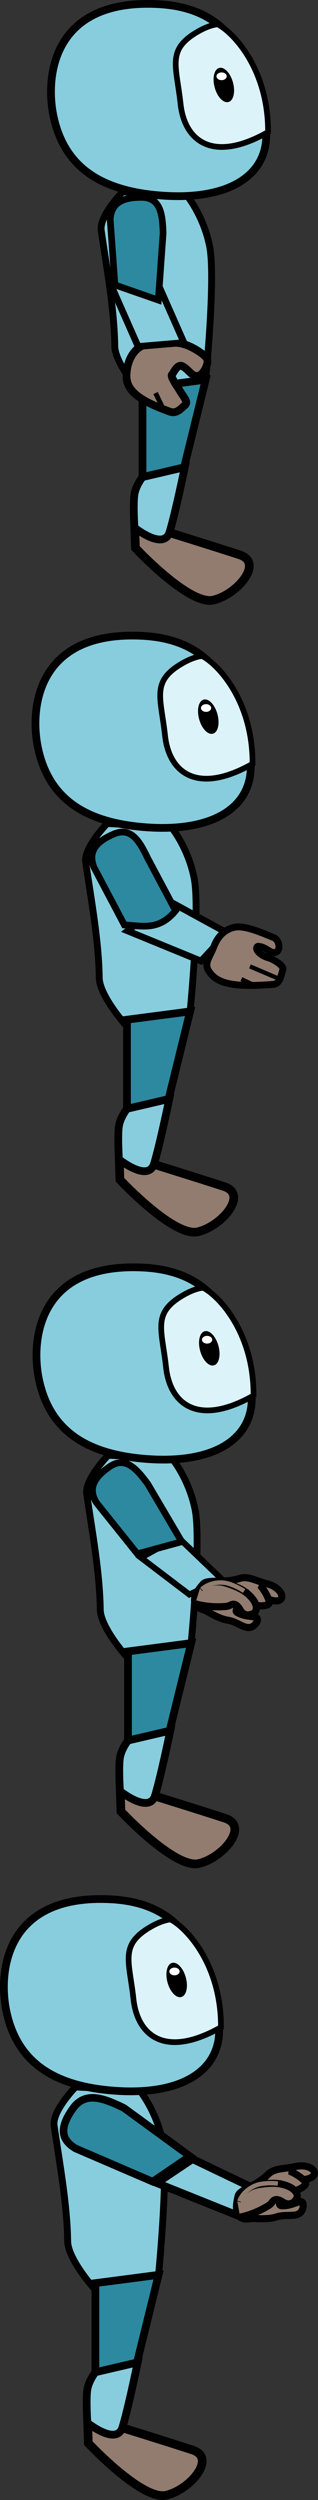 <?xml version="1.0" encoding="UTF-8" standalone="no"?>
<svg
   xmlns:dc="http://purl.org/dc/elements/1.1/"
   xmlns:cc="http://creativecommons.org/ns#"
   xmlns:rdf="http://www.w3.org/1999/02/22-rdf-syntax-ns#"
   xmlns:svg="http://www.w3.org/2000/svg"
   xmlns="http://www.w3.org/2000/svg"
   xmlns:sodipodi="http://sodipodi.sourceforge.net/DTD/sodipodi-0.dtd"
   xmlns:inkscape="http://www.inkscape.org/namespaces/inkscape"
   width="62.623mm"
   height="492.244mm"
   viewBox="0 0 62.623 492.244"
   version="1.1"
   id="svg8"
   inkscape:version="1.0.1 (0767f8302a, 2020-10-17)"
   sodipodi:docname="perso_prend_objet_droit.svg"
   inkscape:export-filename="/home/karine/escoria-assets-testing/prend_objet_droit/perso_prend_objet_droit.png"
   inkscape:export-xdpi="96"
   inkscape:export-ydpi="96">
  <rect x="0" y="0" width="62.623" height="492.244" fill="#333333" stroke="none"/>
  <defs
     id="defs2" />
  <sodipodi:namedview
     id="base"
     pagecolor="#ffffff"
     bordercolor="#666666"
     borderopacity="1.0"
     inkscape:pageopacity="0.0"
     inkscape:pageshadow="2"
     inkscape:zoom="0.49569829"
     inkscape:cx="104.10409"
     inkscape:cy="769.4568"
     inkscape:document-units="mm"
     inkscape:current-layer="layer1"
     inkscape:document-rotation="0"
     showgrid="false"
     inkscape:snap-grids="false"
     inkscape:snap-nodes="true"
     inkscape:snap-global="false"
     inkscape:snap-bbox="false"
     inkscape:window-width="1848"
     inkscape:window-height="1016"
     inkscape:window-x="72"
     inkscape:window-y="27"
     inkscape:window-maximized="1"
     fit-margin-top="0"
     fit-margin-left="0"
     fit-margin-right="0"
     fit-margin-bottom="0"
     showguides="false">
    <inkscape:grid
       type="xygrid"
       id="grid837"
       originx="-242.138"
       originy="14.142" />
  </sodipodi:namedview>
  <g
     inkscape:label="Calque 1"
     inkscape:groupmode="layer"
     id="layer1"
     transform="translate(-242.138,14.142)">
    <g
       id="g1573"
       transform="translate(94.052)">
      <path
         id="rect856-1-3-2"
         style="fill:#87cdde;fill-opacity:1;stroke:#000000;stroke-width:1.347;stroke-linecap:square;stroke-miterlimit:4;stroke-dasharray:none;stroke-opacity:1;paint-order:markers stroke fill"
         d="m 168.017,31.241 c -0.417,-2.872 4.221,-7.614 4.221,-7.614 l 12.574,0.611 c 0,0 3.335,3.999 4.553,10.108 1.217,6.109 -0.783,26.276 -0.783,26.276 l -12.808,2.541 c 0,0 -5.039,-5.671 -5.086,-9.164 -0.099,-7.301 -1.587,-15.3 -2.671,-22.759 z"
         sodipodi:nodetypes="scczccss" />
      <path
         id="path833-6-9-66"
         style="fill:#87cdde;fill-opacity:1;stroke:#000000;stroke-width:1.523;stroke-linecap:square;stroke-miterlimit:4;stroke-dasharray:none;stroke-opacity:1;paint-order:markers stroke fill"
         d="m 199.982,8.541 c 2.716,10.316 -4.933,17.13 -20.7,15.772 -11.39,-0.981 -18.635,-5.586 -20.7,-15.772 -1.572,-7.756 -0.05,-22.984 20.7,-21.863 15.35,0.829 18.166,12.236 20.7,21.863 z"
         sodipodi:nodetypes="sssss" />
      <path
         id="rect858-8-6-4"
         style="fill:#2c89a0;fill-opacity:1;stroke:#000000;stroke-width:1.523;stroke-linecap:square;stroke-miterlimit:4;stroke-dasharray:none;stroke-opacity:1;paint-order:markers stroke fill"
         d="m 176.147,62.251 12.436,-1.629 -4.709,19.174 h -7.726 z"
         sodipodi:nodetypes="ccccc" />
      <path
         id="rect892-5-0-2-3-9"
         style="fill:#917c6f;fill-opacity:1;stroke:#000000;stroke-width:1.707;stroke-linecap:square;stroke-miterlimit:4;stroke-dasharray:none;stroke-opacity:1;paint-order:markers stroke fill"
         d="m 174.586,88.597 c 0,0 16.052,4.963 20.744,6.526 4.692,1.562 -0.47,7.745 -5.213,8.886 -4.744,1.141 -15.36,-10.254 -15.36,-10.254 z"
         sodipodi:nodetypes="czzcc" />
      <path
         id="rect875-9-1-5"
         style="fill:#87cdde;fill-opacity:1;stroke:#000000;stroke-width:1.523;stroke-linecap:square;stroke-miterlimit:4;stroke-dasharray:none;stroke-opacity:1;paint-order:markers stroke fill"
         d="m 176.147,79.796 8.332,-1.951 c 0,0 -1.85,9.005 -2.996,12.766 -1.147,3.76 -6.917,-0.87 -6.917,-0.87 0,0 -0.341,-5.211 0.058,-6.881 0.4,-1.67 1.523,-3.063 1.523,-3.063 z"
         sodipodi:nodetypes="cczczc" />
      <path
         id="path833-5-4-0"
         style="fill:#dcf3f9;fill-opacity:1;stroke:#000000;stroke-width:1.121;stroke-linecap:square;stroke-miterlimit:4;stroke-dasharray:none;stroke-opacity:1;paint-order:markers stroke fill"
         d="m 200.873,11.867 c -10.846,6.165 -16.437,1.8 -17.234,-5.569 -0.823,-7.607 -2.818,-10.722 3.61,-14.33 2.286,-1.283 3.701,-1.32 3.701,-1.32 3.126,1.584 9.987,8.877 9.923,21.219 z"
         sodipodi:nodetypes="csscc" />
      <g
         id="g1539-4"
         transform="matrix(-5.756,0,0,5.756,415.375,89.484)"
         style="fill:#917c6f;fill-opacity:1">
        <path
           id="path839-9-65-8"
           style="fill:#917c6f;fill-opacity:1;stroke:#000000;stroke-width:0.265;stroke-linecap:square;stroke-miterlimit:4;stroke-dasharray:none;stroke-opacity:1;paint-order:markers stroke fill"
           d="m 42.109,-5.142 c 0,0.488 -0.4,0.832 -1.485,1.221 -0.224,0.08 -0.369,-0.096 -0.514,-0.222 -0.127,-0.111 0.041,-0.266 0.172,-0.491 0.075,-0.129 0.335,-0.488 0.272,-0.556 -0.072,-0.079 -0.191,-0.385 -0.368,-0.282 -0.225,0.131 -0.289,0.325 -0.489,0.331 -0.199,0.006 -0.452,-0.453 -0.323,-0.624 0.087,-0.116 0.518,-0.433 0.914,-0.498 0.385,-0.063 0.85,0.027 0.997,0.027 0.52,0 0.824,0.544 0.824,1.095 z"
           sodipodi:nodetypes="sssssszssss" />
        <path
           style="fill:#917c6f;fill-opacity:1;stroke:#000000;stroke-width:0.165;stroke-linecap:butt;stroke-linejoin:miter;stroke-miterlimit:4;stroke-dasharray:none;stroke-opacity:1"
           d="m 40.854,-4.017 0.261,-0.542 v 0"
           id="path1529-7" />
      </g>
      <path
         id="rect892-5-3-9-1-7-2-7-17"
         style="fill:#87cdde;fill-opacity:1;stroke:#000000;stroke-width:1.312;stroke-linecap:square;stroke-miterlimit:4;stroke-dasharray:none;stroke-opacity:1;paint-order:markers stroke fill"
         d="m 169.967,42.031 5.317,12.052 9.022,-0.766 -5.317,-12.052 z" />
      <path
         id="rect892-5-3-9-1-7-2-2"
         style="fill:#2c89a0;fill-opacity:1;stroke:#000000;stroke-width:1.314;stroke-linecap:square;stroke-miterlimit:4;stroke-dasharray:none;stroke-opacity:1;paint-order:markers stroke fill"
         d="m 170.715,41.959 8.548,2.987 0.942,-13.202 c -0.129,-3.68 -0.475,-7.025 -4.282,-7.025 -3.807,0 -5.962,1.149 -6.136,4.373 z"
         sodipodi:nodetypes="cccscc" />
      <ellipse
         style="fill:#000000;fill-opacity:1;stroke:none;stroke-width:1.523;stroke-linecap:square;paint-order:markers stroke fill"
         id="path1506-7"
         cx="-184.783"
         cy="52.853"
         rx="1.866"
         ry="3.479"
         transform="matrix(-0.965,0.262,0.262,0.965,0,0)" />
      <ellipse
         style="fill:#ffffff;fill-opacity:1;stroke:none;stroke-width:0.658;stroke-linecap:square;stroke-miterlimit:4;stroke-dasharray:none;paint-order:markers stroke fill"
         id="path1541-2"
         cx="-191.723"
         cy="0.88"
         rx="1.008"
         ry="0.762"
         transform="scale(-1,1)" />
    </g>
    <g
       id="g1606"
       transform="translate(-21.149,248.572)">
      <g
         id="g1476">
        <path
           id="rect856-1-3-2-2-2"
           style="fill:#87cdde;fill-opacity:1;stroke:#000000;stroke-width:1.347;stroke-linecap:square;stroke-miterlimit:4;stroke-dasharray:none;stroke-opacity:1;paint-order:markers stroke fill"
           d="m 280.361,31.436 c -0.417,-2.872 4.221,-7.614 4.221,-7.614 l 12.574,0.611 c 0,0 3.335,3.999 4.553,10.108 1.217,6.109 -0.783,26.276 -0.783,26.276 l -12.808,2.541 c 0,0 -5.039,-5.671 -5.086,-9.164 -0.099,-7.301 -1.587,-15.3 -2.671,-22.759 z"
           sodipodi:nodetypes="scczccss" />
        <path
           id="path833-6-9-66-3-9"
           style="fill:#87cdde;fill-opacity:1;stroke:#000000;stroke-width:1.523;stroke-linecap:square;stroke-miterlimit:4;stroke-dasharray:none;stroke-opacity:1;paint-order:markers stroke fill"
           d="m 312.326,8.736 c 2.716,10.316 -4.933,17.13 -20.7,15.772 -11.39,-0.981 -18.635,-5.586 -20.7,-15.772 -1.572,-7.756 -0.05,-22.984 20.7,-21.863 15.35,0.829 18.166,12.236 20.7,21.863 z"
           sodipodi:nodetypes="sssss" />
        <path
           id="rect858-8-6-4-7-3"
           style="fill:#2c89a0;fill-opacity:1;stroke:#000000;stroke-width:1.523;stroke-linecap:square;stroke-miterlimit:4;stroke-dasharray:none;stroke-opacity:1;paint-order:markers stroke fill"
           d="m 288.491,62.446 12.436,-1.629 -4.71,19.174 h -7.726 z"
           sodipodi:nodetypes="ccccc" />
        <path
           id="rect892-5-0-2-3-9-5-1"
           style="fill:#917c6f;fill-opacity:1;stroke:#000000;stroke-width:1.707;stroke-linecap:square;stroke-miterlimit:4;stroke-dasharray:none;stroke-opacity:1;paint-order:markers stroke fill"
           d="m 286.93,88.793 c 0,0 16.052,4.963 20.744,6.526 4.692,1.562 -0.47,7.745 -5.213,8.886 -4.744,1.141 -15.36,-10.254 -15.36,-10.254 z"
           sodipodi:nodetypes="czzcc" />
        <path
           id="rect875-9-1-5-9-9"
           style="fill:#87cdde;fill-opacity:1;stroke:#000000;stroke-width:1.523;stroke-linecap:square;stroke-miterlimit:4;stroke-dasharray:none;stroke-opacity:1;paint-order:markers stroke fill"
           d="m 288.491,79.992 8.332,-1.951 c 0,0 -1.85,9.005 -2.996,12.766 -1.147,3.76 -6.917,-0.87 -6.917,-0.87 0,0 -0.341,-5.211 0.058,-6.881 0.4,-1.67 1.523,-3.063 1.523,-3.063 z"
           sodipodi:nodetypes="cczczc" />
        <path
           id="path833-5-4-0-2-4"
           style="fill:#dcf3f9;fill-opacity:1;stroke:#000000;stroke-width:1.121;stroke-linecap:square;stroke-miterlimit:4;stroke-dasharray:none;stroke-opacity:1;paint-order:markers stroke fill"
           d="m 313.217,12.062 c -10.846,6.165 -16.437,1.8 -17.234,-5.569 -0.823,-7.607 -2.818,-10.722 3.61,-14.33 2.286,-1.283 3.701,-1.32 3.701,-1.32 3.126,1.584 9.987,8.877 9.923,21.219 z"
           sodipodi:nodetypes="csscc" />
        <path
           id="rect892-5-3-9-1-7-2-7-17-7-7"
           style="fill:#87cdde;fill-opacity:1;stroke:#000000;stroke-width:1.18;stroke-linecap:square;stroke-miterlimit:4;stroke-dasharray:none;stroke-opacity:1;paint-order:markers stroke fill"
           d="m 291.052,43.99 9.525,7.25 6.41,-2.987 -8.643,-8.296 z"
           sodipodi:nodetypes="ccccc" />
        <path
           id="rect892-5-3-9-1-7-2-2-3-0"
           style="fill:#2c89a0;fill-opacity:1;stroke:#000000;stroke-width:1.314;stroke-linecap:square;stroke-miterlimit:4;stroke-dasharray:none;stroke-opacity:1;paint-order:markers stroke fill"
           d="m 290.345,43.236 8.734,-2.39 -6.714,-11.407 c -2.194,-2.957 -4.376,-5.516 -7.512,-3.356 -3.135,2.16 -4.258,4.329 -2.572,7.082 z"
           sodipodi:nodetypes="cccscc" />
        <ellipse
           style="fill:#000000;fill-opacity:1;stroke:none;stroke-width:1.523;stroke-linecap:square;paint-order:markers stroke fill"
           id="path1506-7-6-3"
           cx="-293.157"
           cy="82.456"
           rx="1.866"
           ry="3.479"
           transform="matrix(-0.965,0.262,0.262,0.965,0,0)" />
        <ellipse
           style="fill:#ffffff;fill-opacity:1;stroke:none;stroke-width:0.658;stroke-linecap:square;stroke-miterlimit:4;stroke-dasharray:none;paint-order:markers stroke fill"
           id="path1541-2-1-6"
           cx="-304.068"
           cy="1.075"
           rx="1.008"
           ry="0.762"
           transform="scale(-1,1)" />
        <g
           id="g1427"
           transform="translate(0.358,0.392)"
           style="stroke-width:1.4;stroke-miterlimit:4;stroke-dasharray:none">
          <path
             id="path839-9-65-8-8-4"
             style="fill:#917c6f;fill-opacity:1;stroke:#000000;stroke-width:1.4;stroke-linecap:butt;stroke-linejoin:round;stroke-miterlimit:4;stroke-dasharray:none;stroke-opacity:1;paint-order:markers stroke fill"
             d="m 302.908,48.802 c 0.845,-1.027 4.003,-0.093 7.238,-1.126 1.684,-0.537 3.463,0.595 5.237,1.026 4.23,1.027 4.151,5.261 -0.821,2.473 -1.802,0.266 -6.253,2.44 -4.859,3.256 1.5,0.78 2.495,0.617 3.483,0.88 0.988,0.263 0.081,1.48 -0.449,1.8 -1.447,0.876 -2.806,-0.855 -4.93,-1.197 -2.067,-0.333 -4.05,-1.833 -4.762,-2.042 -2.527,-0.741 -2.136,-2.641 -0.524,-4.601 z"
             sodipodi:nodetypes="ssscczassss" />
          <path
             id="path1403"
             style="fill:#917c6f;stroke:#000000;stroke-width:1.4;stroke-linecap:butt;stroke-linejoin:round;stroke-miterlimit:4;stroke-dasharray:none;paint-order:stroke markers fill"
             d="m 313.966,48.922 c 0.596,0.314 2.274,3.065 1.929,3.719 -0.345,0.654 -3.639,0.715 -3.786,-0.826 -0.064,-0.671 -0.868,-1.576 -0.868,-1.576"
             sodipodi:nodetypes="cssc" />
          <path
             id="path1403-1"
             style="fill:#917c6f;stroke:#000000;stroke-width:1.4;stroke-linecap:butt;stroke-linejoin:round;stroke-miterlimit:4;stroke-dasharray:none;paint-order:stroke markers fill"
             d="m 302.291,49.654 c 1.407,-1.377 3.576,-1.541 5.11,-1.058 1.19,0.375 2.606,0.934 3.455,1.485 2.538,1.649 3.35,3.969 1.698,4.623 -0.688,0.272 -1.693,0.374 -2.427,-0.99 -0.116,-0.217 -0.513,-0.732 -0.835,-0.866 -0.747,-0.312 -0.919,0.269 -1.87,0.35 -3.545,0.3 -6.046,-0.524 -6.046,-0.524"
             sodipodi:nodetypes="cssssssc" />
        </g>
        <path
           id="path1403-1-0"
           style="fill:none;stroke:#917d70;stroke-width:0.865;stroke-linecap:butt;stroke-linejoin:round;stroke-miterlimit:4;stroke-dasharray:none;stroke-opacity:1;paint-order:stroke markers fill"
           d="m 303.004,50.238 c 1.407,-1.377 3.785,-1.608 5.319,-1.125 1.19,0.375 2.185,0.893 3.034,1.444"
           sodipodi:nodetypes="csc" />
      </g>
    </g>
    <g
       id="g1588"
       transform="translate(39.602,123.996)">
      <path
         id="rect856-1-3-2-2"
         style="fill:#87cdde;fill-opacity:1;stroke:#000000;stroke-width:1.347;stroke-linecap:square;stroke-miterlimit:4;stroke-dasharray:none;stroke-opacity:1;paint-order:markers stroke fill"
         d="m 219.411,31.628 c -0.417,-2.872 4.221,-7.614 4.221,-7.614 l 12.574,0.611 c 0,0 3.335,3.999 4.553,10.108 1.217,6.109 -0.783,26.276 -0.783,26.276 l -12.808,2.541 c 0,0 -5.039,-5.671 -5.086,-9.164 -0.099,-7.301 -1.587,-15.3 -2.671,-22.759 z"
         sodipodi:nodetypes="scczccss" />
      <path
         id="path833-6-9-66-3"
         style="fill:#87cdde;fill-opacity:1;stroke:#000000;stroke-width:1.523;stroke-linecap:square;stroke-miterlimit:4;stroke-dasharray:none;stroke-opacity:1;paint-order:markers stroke fill"
         d="M 251.376,8.928 C 254.092,19.245 246.442,26.058 230.676,24.701 219.285,23.72 212.04,19.114 209.976,8.928 c -1.572,-7.756 -0.05,-22.984 20.7,-21.863 15.35,0.829 18.166,12.236 20.7,21.863 z"
         sodipodi:nodetypes="sssss" />
      <path
         id="rect858-8-6-4-7"
         style="fill:#2c89a0;fill-opacity:1;stroke:#000000;stroke-width:1.523;stroke-linecap:square;stroke-miterlimit:4;stroke-dasharray:none;stroke-opacity:1;paint-order:markers stroke fill"
         d="m 227.54,62.638 12.436,-1.629 -4.71,19.174 h -7.726 z"
         sodipodi:nodetypes="ccccc" />
      <path
         id="rect892-5-0-2-3-9-5"
         style="fill:#917c6f;fill-opacity:1;stroke:#000000;stroke-width:1.707;stroke-linecap:square;stroke-miterlimit:4;stroke-dasharray:none;stroke-opacity:1;paint-order:markers stroke fill"
         d="m 225.98,88.985 c 0,0 16.052,4.963 20.744,6.526 4.692,1.562 -0.47,7.745 -5.213,8.886 -4.744,1.141 -15.36,-10.254 -15.36,-10.254 z"
         sodipodi:nodetypes="czzcc" />
      <path
         id="rect875-9-1-5-9"
         style="fill:#87cdde;fill-opacity:1;stroke:#000000;stroke-width:1.523;stroke-linecap:square;stroke-miterlimit:4;stroke-dasharray:none;stroke-opacity:1;paint-order:markers stroke fill"
         d="m 227.54,80.184 8.332,-1.951 c 0,0 -1.85,9.005 -2.996,12.766 -1.147,3.76 -6.917,-0.87 -6.917,-0.87 0,0 -0.341,-5.211 0.058,-6.881 0.4,-1.67 1.523,-3.063 1.523,-3.063 z"
         sodipodi:nodetypes="cczczc" />
      <path
         id="path833-5-4-0-2"
         style="fill:#dcf3f9;fill-opacity:1;stroke:#000000;stroke-width:1.121;stroke-linecap:square;stroke-miterlimit:4;stroke-dasharray:none;stroke-opacity:1;paint-order:markers stroke fill"
         d="m 252.267,12.254 c -10.846,6.165 -16.437,1.8 -17.234,-5.569 -0.823,-7.607 -2.818,-10.722 3.61,-14.33 2.286,-1.283 3.701,-1.32 3.701,-1.32 3.126,1.584 9.987,8.877 9.923,21.219 z"
         sodipodi:nodetypes="csscc" />
      <path
         id="rect892-5-3-9-1-7-2-7-17-7"
         style="fill:#87cdde;fill-opacity:1;stroke:#000000;stroke-width:1.31;stroke-linecap:square;stroke-miterlimit:4;stroke-dasharray:none;stroke-opacity:1;paint-order:markers stroke fill"
         d="m 227.663,45.153 14.461,5.934 5.12,-5.55 -11.805,-6.463 z"
         sodipodi:nodetypes="ccccc" />
      <path
         id="path839-9-65-8-8"
         style="fill:#917c6f;fill-opacity:1;stroke:#000000;stroke-width:1.357;stroke-linecap:square;stroke-miterlimit:4;stroke-dasharray:none;stroke-opacity:1;paint-order:markers stroke fill"
         d="m 244.27,53.845 c 1.731,1.839 5.038,2.394 12.07,1.84 1.45,-0.114 1.582,-2.106 1.89,-2.853 0.27,-0.655 -1.107,-1.702 -2.588,-2.307 -2.152,-0.547 -3.086,-2.048 -2.295,-2.338 1.636,0.075 2.428,1.522 3.488,1.175 1.06,-0.347 0.746,-2.548 -0.533,-2.952 -0.866,-0.273 -5.294,-2.466 -7.584,-1.977 -2.229,0.476 -3.423,2.163 -4.04,3.753 -1.041,2.681 -2.364,3.581 -0.408,5.659 z"
         sodipodi:nodetypes="ssscczsssss" />
      <path
         style="fill:#917c6f;fill-opacity:1;stroke:#000000;stroke-width:0.845;stroke-linecap:butt;stroke-linejoin:miter;stroke-miterlimit:4;stroke-dasharray:none;stroke-opacity:1"
         d="m 253.358,56.208 -3.284,-1.558 v 0"
         id="path1529-7-9" />
      <path
         id="rect892-5-3-9-1-7-2-2-3"
         style="fill:#2c89a0;fill-opacity:1;stroke:#000000;stroke-width:1.314;stroke-linecap:square;stroke-miterlimit:4;stroke-dasharray:none;stroke-opacity:1;paint-order:markers stroke fill"
         d="m 227.027,43.987 c 3.362,0.103 6.724,1.286 10.086,-2.815 l -5.499,-10.352 c -1.596,-3.318 -3.257,-6.243 -6.743,-4.714 -3.487,1.529 -4.999,3.447 -3.862,6.469 z"
         sodipodi:nodetypes="cccscc" />
      <ellipse
         style="fill:#000000;fill-opacity:1;stroke:none;stroke-width:1.523;stroke-linecap:square;paint-order:markers stroke fill"
         id="path1506-7-6"
         cx="-234.282"
         cy="66.684"
         rx="1.866"
         ry="3.479"
         transform="matrix(-0.965,0.262,0.262,0.965,0,0)" />
      <ellipse
         style="fill:#ffffff;fill-opacity:1;stroke:none;stroke-width:0.658;stroke-linecap:square;stroke-miterlimit:4;stroke-dasharray:none;paint-order:markers stroke fill"
         id="path1541-2-1"
         cx="-243.117"
         cy="1.268"
         rx="1.008"
         ry="0.762"
         transform="scale(-1,1)" />
      <path
         style="fill:#917c6f;fill-opacity:1;stroke:#000000;stroke-width:0.845;stroke-linecap:butt;stroke-linejoin:miter;stroke-miterlimit:4;stroke-dasharray:none;stroke-opacity:1"
         d="m 257.573,54.622 -5.815,-2.481"
         id="path1529-7-9-6"
         sodipodi:nodetypes="cc" />
    </g>
    <g
       id="g1624"
       transform="translate(-84.777,371.766)">
      <path
         id="rect856-1-3-2-2-2-2"
         style="fill:#87cdde;fill-opacity:1;stroke:#000000;stroke-width:1.347;stroke-linecap:square;stroke-miterlimit:4;stroke-dasharray:none;stroke-opacity:1;paint-order:markers stroke fill"
         d="m 337.571,32.626 c -0.417,-2.872 4.221,-7.614 4.221,-7.614 l 12.574,0.611 c 0,0 3.335,3.999 4.553,10.108 1.217,6.109 -0.783,26.276 -0.783,26.276 l -12.808,2.541 c 0,0 -5.039,-5.671 -5.086,-9.164 -0.099,-7.301 -1.587,-15.3 -2.671,-22.759 z"
         sodipodi:nodetypes="scczccss" />
      <path
         id="path833-6-9-66-3-9-0"
         style="fill:#87cdde;fill-opacity:1;stroke:#000000;stroke-width:1.523;stroke-linecap:square;stroke-miterlimit:4;stroke-dasharray:none;stroke-opacity:1;paint-order:markers stroke fill"
         d="M 369.536,9.926 C 372.252,20.242 364.603,27.056 348.836,25.698 337.446,24.717 330.201,20.111 328.136,9.926 326.564,2.17 328.087,-13.059 348.836,-11.937 c 15.35,0.829 18.166,12.236 20.7,21.863 z"
         sodipodi:nodetypes="sssss" />
      <path
         id="rect858-8-6-4-7-3-6"
         style="fill:#2c89a0;fill-opacity:1;stroke:#000000;stroke-width:1.523;stroke-linecap:square;stroke-miterlimit:4;stroke-dasharray:none;stroke-opacity:1;paint-order:markers stroke fill"
         d="m 345.701,63.636 12.436,-1.629 -4.71,19.174 h -7.726 z"
         sodipodi:nodetypes="ccccc" />
      <path
         id="rect892-5-0-2-3-9-5-1-1"
         style="fill:#917c6f;fill-opacity:1;stroke:#000000;stroke-width:1.707;stroke-linecap:square;stroke-miterlimit:4;stroke-dasharray:none;stroke-opacity:1;paint-order:markers stroke fill"
         d="m 344.14,89.983 c 0,0 16.052,4.963 20.744,6.526 4.692,1.562 -0.47,7.745 -5.213,8.886 -4.744,1.141 -15.36,-10.254 -15.36,-10.254 z"
         sodipodi:nodetypes="czzcc" />
      <path
         id="rect875-9-1-5-9-9-5"
         style="fill:#87cdde;fill-opacity:1;stroke:#000000;stroke-width:1.523;stroke-linecap:square;stroke-miterlimit:4;stroke-dasharray:none;stroke-opacity:1;paint-order:markers stroke fill"
         d="m 345.701,81.182 8.332,-1.951 c 0,0 -1.85,9.005 -2.996,12.766 -1.147,3.76 -6.917,-0.87 -6.917,-0.87 0,0 -0.341,-5.211 0.058,-6.881 0.4,-1.67 1.523,-3.063 1.523,-3.063 z"
         sodipodi:nodetypes="cczczc" />
      <path
         id="path833-5-4-0-2-4-5"
         style="fill:#dcf3f9;fill-opacity:1;stroke:#000000;stroke-width:1.121;stroke-linecap:square;stroke-miterlimit:4;stroke-dasharray:none;stroke-opacity:1;paint-order:markers stroke fill"
         d="m 370.427,13.252 c -10.846,6.165 -16.437,1.8 -17.234,-5.569 -0.823,-7.607 -2.818,-10.722 3.61,-14.33 2.286,-1.283 3.701,-1.32 3.701,-1.32 3.126,1.584 9.987,8.877 9.923,21.219 z"
         sodipodi:nodetypes="csscc" />
      <path
         id="rect892-5-3-9-1-7-2-7-17-7-7-4"
         style="fill:#87cdde;fill-opacity:1;stroke:#000000;stroke-width:1.545;stroke-linecap:square;stroke-miterlimit:4;stroke-dasharray:none;stroke-opacity:1;paint-order:markers stroke fill"
         d="m 357.797,43.92 16.026,6.437 4.897,-4.499 -13.891,-6.661 z"
         sodipodi:nodetypes="ccccc" />
      <path
         id="rect892-5-3-9-1-7-2-2-3-0-7"
         style="fill:#2c89a0;fill-opacity:1;stroke:#000000;stroke-width:1.488;stroke-linecap:square;stroke-miterlimit:4;stroke-dasharray:none;stroke-opacity:1;paint-order:markers stroke fill"
         d="m 356.978,43.653 7.343,-5.012 -13.012,-9.506 c -3.872,-1.87 -7.541,-3.362 -10.011,0.08 -2.471,3.442 -2.687,6.011 0.52,7.908 z"
         sodipodi:nodetypes="cccscc" />
      <ellipse
         style="fill:#000000;fill-opacity:1;stroke:none;stroke-width:1.523;stroke-linecap:square;paint-order:markers stroke fill"
         id="path1506-7-6-3-6"
         cx="-348.06"
         cy="98.583"
         rx="1.866"
         ry="3.479"
         transform="matrix(-0.965,0.262,0.262,0.965,0,0)" />
      <ellipse
         style="fill:#ffffff;fill-opacity:1;stroke:none;stroke-width:0.658;stroke-linecap:square;stroke-miterlimit:4;stroke-dasharray:none;paint-order:markers stroke fill"
         id="path1541-2-1-6-5"
         cx="-361.278"
         cy="2.265"
         rx="1.008"
         ry="0.762"
         transform="scale(-1,1)" />
      <g
         id="g1558"
         transform="rotate(-27.037,359.023,20.706)">
        <g
           id="g1427-6"
           transform="translate(57.568,1.581)"
           style="stroke-width:1.4;stroke-miterlimit:4;stroke-dasharray:none">
          <path
             id="path839-9-65-8-8-4-9"
             style="fill:#917c6f;fill-opacity:1;stroke:#000000;stroke-width:1.4;stroke-linecap:butt;stroke-linejoin:round;stroke-miterlimit:4;stroke-dasharray:none;stroke-opacity:1;paint-order:markers stroke fill"
             d="m 302.908,48.802 c 0.845,-1.027 4.003,-0.093 7.238,-1.126 1.684,-0.537 3.463,0.595 5.237,1.026 4.23,1.027 4.151,5.261 -0.821,2.473 -1.802,0.266 -6.253,2.44 -4.859,3.256 1.5,0.78 2.495,0.617 3.483,0.88 0.988,0.263 0.081,1.48 -0.449,1.8 -1.447,0.876 -2.806,-0.855 -4.93,-1.197 -2.067,-0.333 -4.05,-1.833 -4.762,-2.042 -2.527,-0.741 -2.136,-2.641 -0.524,-4.601 z"
             sodipodi:nodetypes="ssscczassss" />
          <path
             id="path1403-3"
             style="fill:#917c6f;stroke:#000000;stroke-width:1.4;stroke-linecap:butt;stroke-linejoin:round;stroke-miterlimit:4;stroke-dasharray:none;paint-order:stroke markers fill"
             d="m 313.966,48.922 c 0.596,0.314 2.274,3.065 1.929,3.719 -0.345,0.654 -3.639,0.715 -3.786,-0.826 -0.064,-0.671 -0.868,-1.576 -0.868,-1.576"
             sodipodi:nodetypes="cssc" />
          <path
             id="path1403-1-7"
             style="fill:#917c6f;stroke:#000000;stroke-width:1.4;stroke-linecap:butt;stroke-linejoin:round;stroke-miterlimit:4;stroke-dasharray:none;paint-order:stroke markers fill"
             d="m 302.291,49.654 c 1.407,-1.377 3.576,-1.541 5.11,-1.058 1.19,0.375 2.606,0.934 3.455,1.485 2.538,1.649 3.35,3.969 1.698,4.623 -0.688,0.272 -1.693,0.374 -2.427,-0.99 -0.116,-0.217 -0.513,-0.732 -0.835,-0.866 -0.747,-0.312 -0.919,0.269 -1.87,0.35 -3.545,0.3 -6.046,-0.524 -6.046,-0.524"
             sodipodi:nodetypes="cssssssc" />
        </g>
        <path
           id="path1403-1-0-4"
           style="fill:none;stroke:#917d70;stroke-width:0.865;stroke-linecap:butt;stroke-linejoin:round;stroke-miterlimit:4;stroke-dasharray:none;stroke-opacity:1;paint-order:stroke markers fill"
           d="m 360.214,51.427 c 1.407,-1.377 3.785,-1.608 5.319,-1.125 1.19,0.375 2.185,0.893 3.034,1.444"
           sodipodi:nodetypes="csc" />
      </g>
    </g>
  </g>
</svg>
